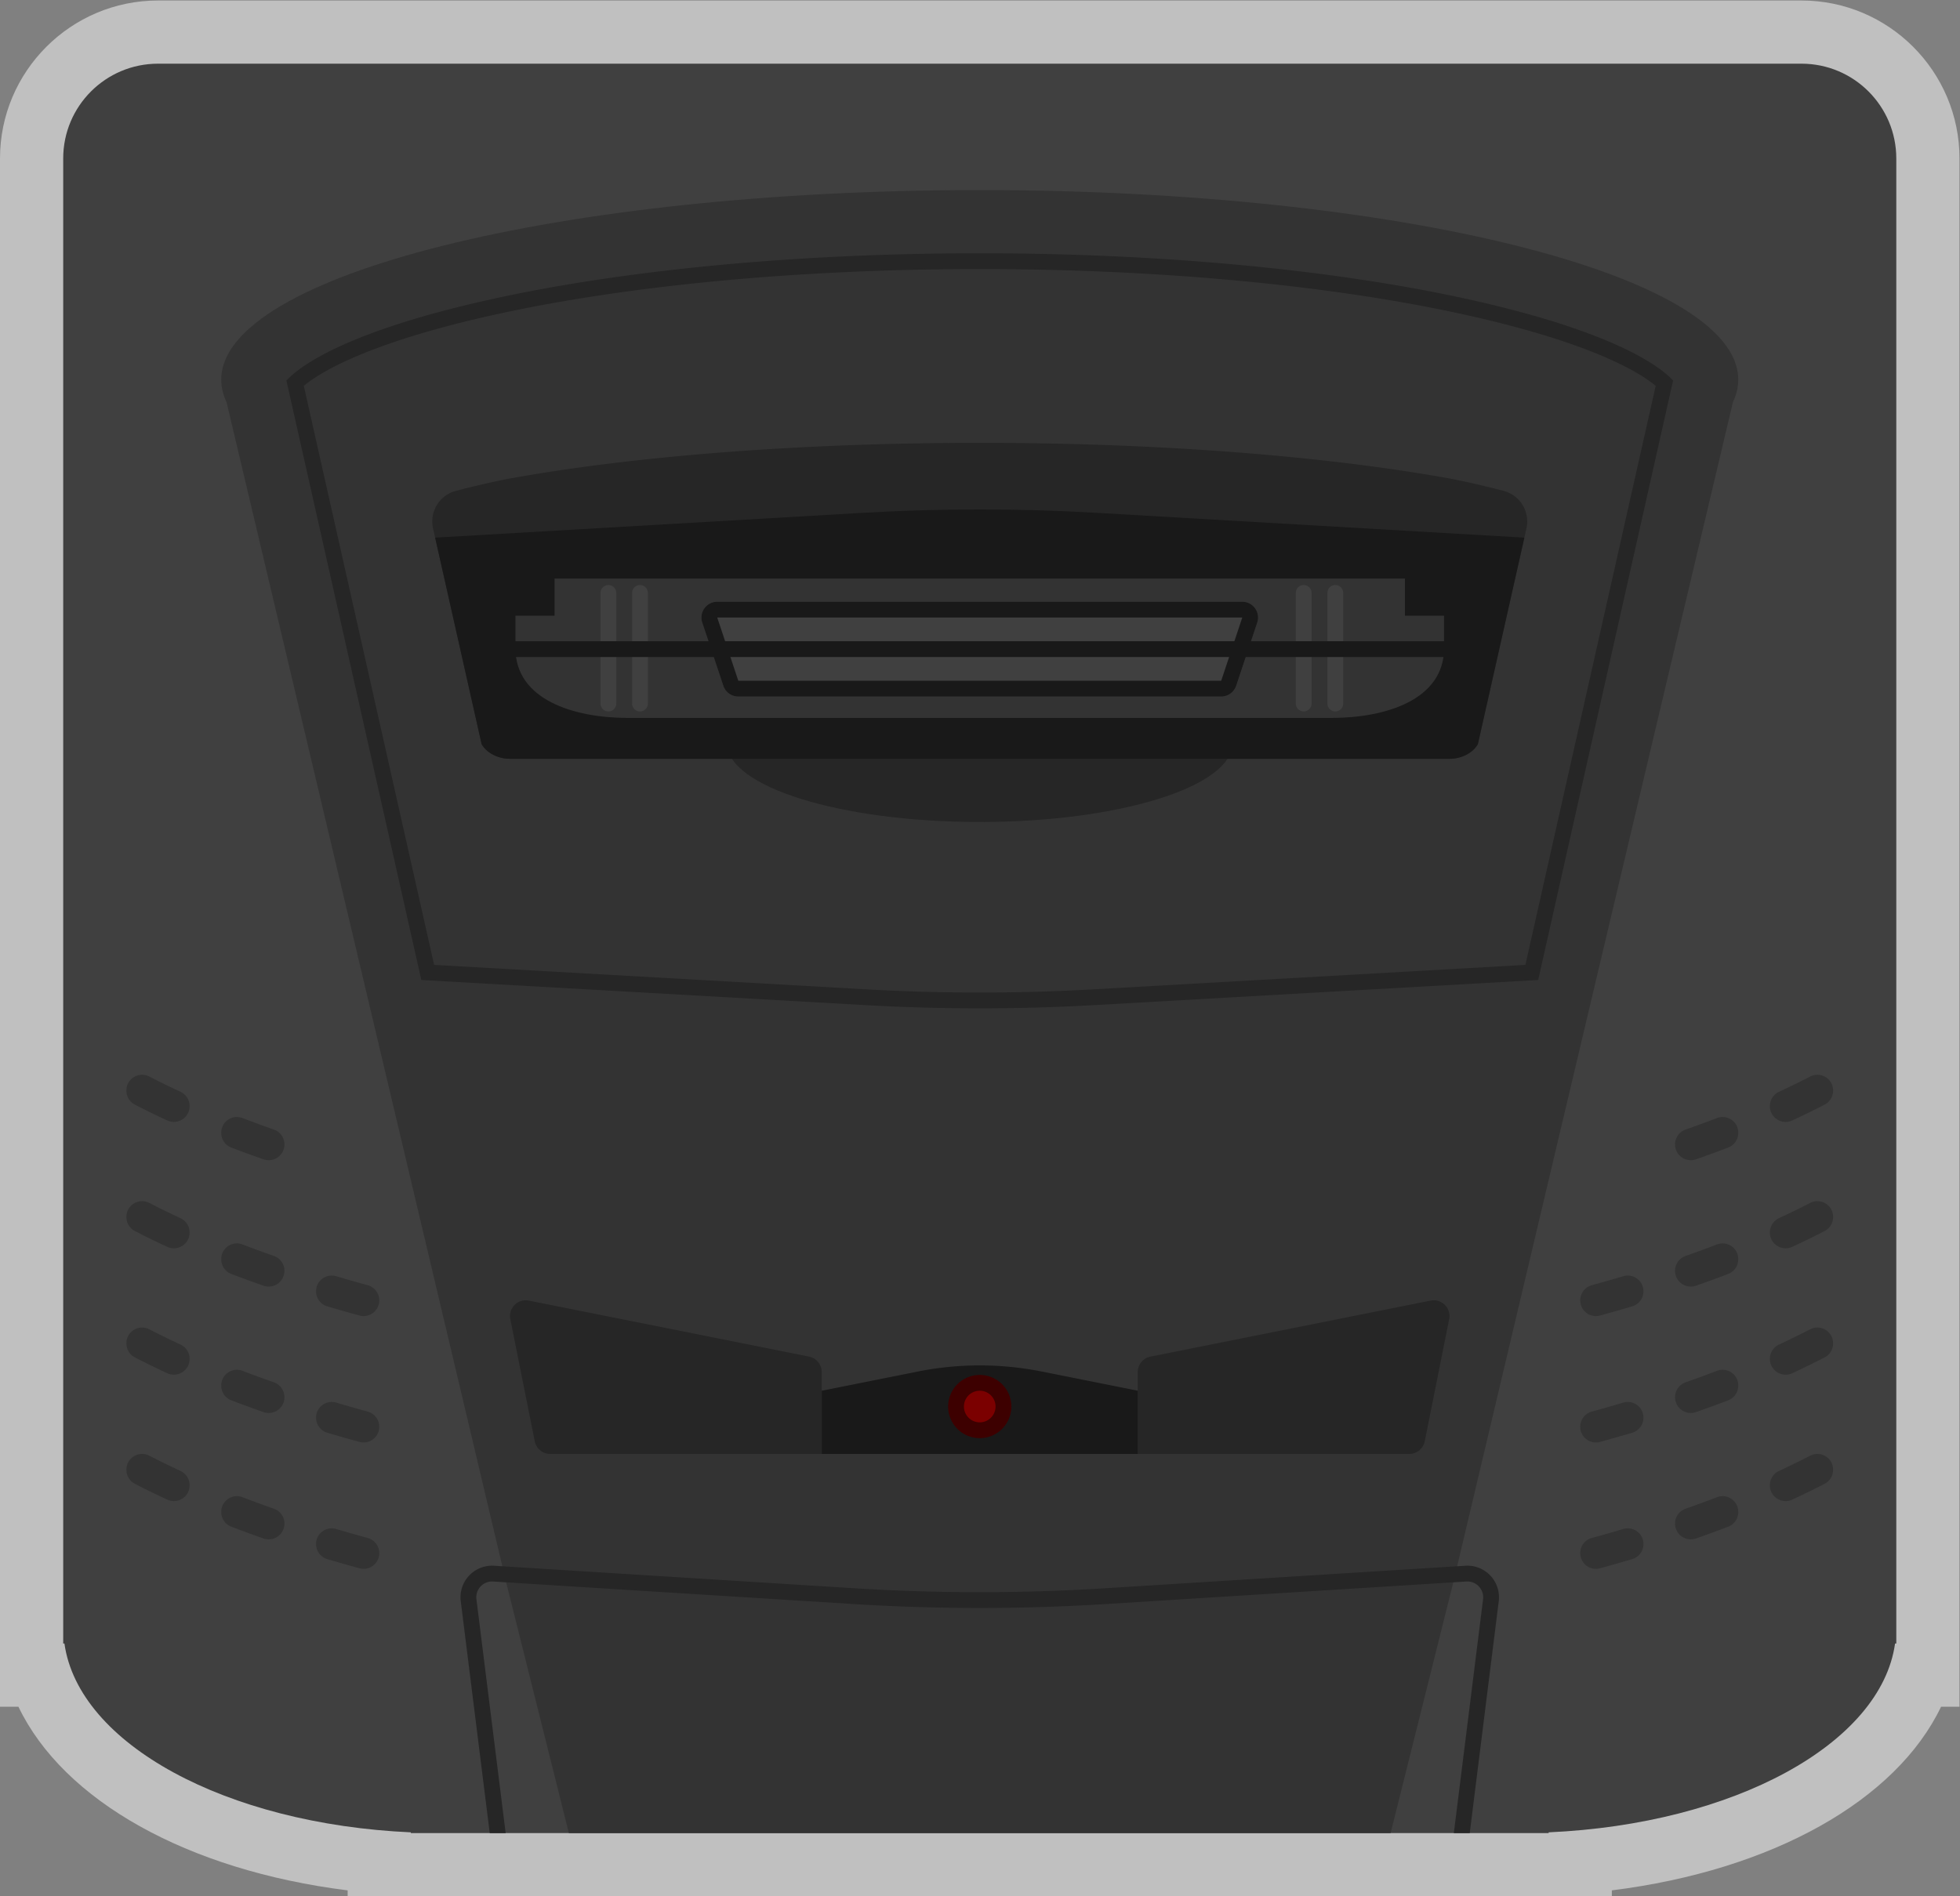 <svg xmlns="http://www.w3.org/2000/svg" xml:space="preserve" width="330.667" height="320"><rect width="100%" height="100%" fill="#808080" stroke="none"/><defs><clipPath id="a" clipPathUnits="userSpaceOnUse"><path d="M0 256h256V0H0Z"/></clipPath><clipPath id="b" clipPathUnits="userSpaceOnUse"><path d="M4 248h248V8H4Z"/></clipPath></defs><g clip-path="url(#a)" transform="matrix(1.333 0 0 -1.333 -5.333 330.667)"><g clip-path="url(#b)" style="opacity:.5"><path d="M0 0h-208c-11.028 0-20-8.972-20-20v-196h2.332c5.692-11.888 21.375-20.711 41.668-23.251V-240h160v.749c20.293 2.54 35.976 11.363 41.668 23.251H20v196C20-8.972 11.028 0 0 0" style="fill:#fff;fill-opacity:1;fill-rule:nonzero;stroke:none" transform="translate(232 248)"/></g><path d="M0 0h-208c-6.627 0-12-5.373-12-12v-188h.155c1.787-12.707 20.427-22.855 43.845-23.903V-224h144v.097c23.418 1.048 42.058 11.196 43.845 23.903H12v188C12-5.373 6.627 0 0 0" style="fill:#404040;fill-opacity:1;fill-rule:nonzero;stroke:none" transform="translate(232 240)"/><path d="M0 0c-53.02 0-96-10.745-96-24 0-.962.233-1.91.673-2.842L-60-176l8-32H52l8 32L95.327-26.842c.44.932.673 1.88.673 2.842C96-10.745 53.02 0 0 0" style="fill:#333;fill-opacity:1;fill-rule:nonzero;stroke:none" transform="translate(128 224)"/><path d="M0 0c0-5.523-14.327-10-32-10S-64-5.523-64 0s14.327 10 32 10S0 5.523 0 0" style="fill:#262626;fill-opacity:1;fill-rule:nonzero;stroke:none" transform="translate(160 154)"/><path d="m0 0-54.704-3.096a255 255 0 0 0-14.353-.405c-4.765 0-9.594.136-14.352.405L-138.113 0l-16.494 73.304c1.936 1.617 7.848 5.365 23.774 8.924 16.912 3.779 38.851 5.861 61.776 5.861s44.866-2.082 61.777-5.861c15.925-3.559 21.838-7.307 23.773-8.923zm-6.845 84.18c-17.05 3.81-39.143 5.909-62.212 5.909-23.068 0-45.162-2.099-62.212-5.909-18.946-4.234-24.291-8.808-25.547-10.222l.024-.051 17.059-75.818 56.211-3.182a257 257 0 0 1 28.93 0L1.62-1.911l17.059 75.816.024.053c-1.256 1.414-6.601 5.988-25.548 10.222" style="fill:#262626;fill-opacity:1;fill-rule:nonzero;stroke:none" transform="translate(197.057 125.911)"/><path d="M0 0c-16.077 2.875-37.087 4.458-59.158 4.458-22.072 0-43.081-1.583-59.159-4.458-1.987-.355-4.849-1.021-7.138-1.62a4 4 0 0 1-2.894-4.749l6.147-27.321c.645-1.108 2.038-1.852 3.617-1.852H.269c1.579 0 2.97.744 3.616 1.852l6.147 27.321A4 4 0 0 1 7.138-1.62C4.85-1.021 1.987-.355 0 0" style="fill:#262626;fill-opacity:1;fill-rule:nonzero;stroke:none" transform="translate(187.158 187.542)"/><path d="M0 0h-89.072c-7.476 0-15.464 2.627-15.464 10v5.294h4.948V20H10.516v-4.706h4.948V10C15.464 2.627 7.476 0 0 0" style="fill:#191919;fill-opacity:1;fill-rule:nonzero;stroke:none" transform="translate(172.536 156)"/><path d="m0 0 5.883-26.147C6.529-27.256 7.921-28 9.5-28h118.854c1.579 0 2.971.744 3.616 1.853L137.854 0 83.758 3.139c-9.879.573-19.783.573-29.663 0z" style="fill:#191919;fill-opacity:1;fill-rule:nonzero;stroke:none" transform="translate(59.073 180)"/><path d="M0 0v-4.118c0-6.506 7.349-8.823 14.227-8.823h89.072c6.878 0 14.226 2.317 14.226 8.823V0h-4.948v4.706H4.948V0Z" style="fill:#333;fill-opacity:1;fill-rule:nonzero;stroke:none" transform="translate(69.237 170.118)"/><path d="M0 0h-34.36v10.36c0 .953.672 1.775 1.607 1.961l35.451 7.091a2 2 0 0 0 2.354-2.353L1.961 1.607A2 2 0 0 0 0 0" style="fill:#262626;fill-opacity:1;fill-rule:nonzero;stroke:none" transform="translate(182.36 64)"/><path d="M0 0h34.36v10.36c0 .953-.672 1.775-1.608 1.961l-35.45 7.091a2 2 0 0 1-2.353-2.353l3.09-15.452A2 2 0 0 1 0 0" style="fill:#262626;fill-opacity:1;fill-rule:nonzero;stroke:none" transform="translate(73.64 64)"/><path d="M0 0h2.016l-3.701 29.605A2 2 0 0 0 .424 31.85l45.623-2.852a256 256 0 0 1 31.937 0l45.623 2.852q.064.004.127.004a2.002 2.002 0 0 0 1.983-2.249L122.016 0h2.015l3.67 29.357a4 4 0 0 1-4.219 4.489l-45.623-2.852a255 255 0 0 0-15.843-.494c-5.262 0-10.593.166-15.845.494L.549 33.846a4 4 0 0 1-4.218-4.489z" style="fill:#262626;fill-opacity:1;fill-rule:nonzero;stroke:none" transform="translate(65.984 16)"/><path d="M0 0h-61.117c-.861 0-1.625.551-1.898 1.368l-2.666 8A2 2 0 0 0-63.784 12H2.667a2 2 0 0 0 1.896-2.632l-2.666-8A2 2 0 0 0 0 0" style="fill:#404040;fill-opacity:1;fill-rule:nonzero;stroke:none" transform="translate(158.559 159.885)"/><path d="M0 0h-66.451a2 2 0 0 1-1.897-2.632l2.666-8A2 2 0 0 1-63.784-12h61.117A2 2 0 0 1-.77-10.632l2.666 8A2 2 0 0 1 0 0m0-2-2.667-8h-61.117l-2.667 8z" style="fill:#191919;fill-opacity:1;fill-rule:nonzero;stroke:none" transform="translate(161.226 171.885)"/><path d="M0 0h-40v8l12.155 2.431a40 40 0 0 0 15.69 0L0 8Z" style="fill:#191919;fill-opacity:1;fill-rule:nonzero;stroke:none" transform="translate(148 64)"/><path d="M0 0a105 105 0 0 0-3.933 1.925c-1.327.684-2.908-.264-2.908-1.758V.141a1.98 1.98 0 0 1 1.064-1.766A106 106 0 0 1-1.673-3.63c1.318-.611 2.832.349 2.832 1.802v.025C1.159-1.027.703-.327 0 0" style="fill:#333;fill-opacity:1;fill-rule:nonzero;stroke:none" transform="translate(26.84 61.849)"/><path d="M0 0a105 105 0 0 0-3.933 1.925c-1.327.684-2.908-.264-2.908-1.758V.141a1.98 1.98 0 0 1 1.064-1.766A106 106 0 0 1-1.673-3.63c1.318-.611 2.832.349 2.832 1.802v.025C1.159-1.027.703-.327 0 0" style="fill:#333;fill-opacity:1;fill-rule:nonzero;stroke:none" transform="translate(26.84 77.849)"/><path d="M0 0a105 105 0 0 0-3.933 1.925c-1.327.684-2.908-.264-2.908-1.758V.141a1.98 1.98 0 0 1 1.064-1.766A106 106 0 0 1-1.673-3.63c1.318-.611 2.832.349 2.832 1.802v.025C1.159-1.027.703-.327 0 0" style="fill:#333;fill-opacity:1;fill-rule:nonzero;stroke:none" transform="translate(26.84 93.849)"/><path d="M0 0a105 105 0 0 0-3.933 1.925c-1.327.684-2.908-.264-2.908-1.758V.141a1.98 1.98 0 0 1 1.064-1.766A106 106 0 0 1-1.673-3.63c1.318-.611 2.832.349 2.832 1.802v.025C1.159-1.027.703-.327 0 0" style="fill:#333;fill-opacity:1;fill-rule:nonzero;stroke:none" transform="translate(26.84 109.849)"/><path d="M0 0c0 .843-.539 1.591-1.334 1.87q-1.905.667-3.746 1.37l-.213.082C-6.598 3.825-8 2.872-8 1.474V1.45c0-.82.499-1.56 1.265-1.854q1.998-.764 4.084-1.493A1.99 1.99 0 0 1 0-.024Z" style="fill:#333;fill-opacity:1;fill-rule:nonzero;stroke:none" transform="translate(40 103.196)"/><path d="M0 0c0 .843-.539 1.591-1.334 1.87q-1.905.667-3.746 1.37l-.213.082C-6.598 3.825-8 2.872-8 1.474V1.45c0-.82.499-1.56 1.265-1.854q1.998-.764 4.084-1.493A1.99 1.99 0 0 1 0-.024Z" style="fill:#333;fill-opacity:1;fill-rule:nonzero;stroke:none" transform="translate(40 55.196)"/><path d="M0 0c0 .843-.539 1.591-1.334 1.87q-1.905.667-3.746 1.37l-.213.082C-6.598 3.825-8 2.872-8 1.474V1.45c0-.82.499-1.56 1.265-1.854q1.998-.764 4.084-1.493A1.99 1.99 0 0 1 0-.024Z" style="fill:#333;fill-opacity:1;fill-rule:nonzero;stroke:none" transform="translate(40 71.196)"/><path d="M0 0c0 .843-.539 1.591-1.334 1.87q-1.905.667-3.746 1.37l-.213.082C-6.598 3.825-8 2.872-8 1.474V1.45c0-.82.499-1.56 1.265-1.854q1.998-.764 4.084-1.493A1.99 1.99 0 0 1 0-.024Z" style="fill:#333;fill-opacity:1;fill-rule:nonzero;stroke:none" transform="translate(40 87.196)"/><path d="M0 0a186 186 0 0 0-3.967 1.134c-1.28.381-2.567-.564-2.567-1.899 0-.878.569-1.655 1.41-1.906a196 196 0 0 1 4.088-1.167c1.26-.345 2.502.613 2.502 1.919v.007C1.466-1.018.862-.237 0 0" style="fill:#333;fill-opacity:1;fill-rule:nonzero;stroke:none" transform="translate(50.534 53.361)"/><path d="M0 0a186 186 0 0 0-3.967 1.134c-1.28.381-2.567-.564-2.567-1.899 0-.878.569-1.655 1.41-1.906a196 196 0 0 1 4.088-1.167c1.26-.345 2.502.613 2.502 1.919v.007C1.466-1.018.862-.237 0 0" style="fill:#333;fill-opacity:1;fill-rule:nonzero;stroke:none" transform="translate(50.534 69.361)"/><path d="M0 0a186 186 0 0 0-3.967 1.134c-1.28.381-2.567-.564-2.567-1.899 0-.878.569-1.655 1.41-1.906a196 196 0 0 1 4.088-1.167c1.26-.345 2.502.613 2.502 1.919v.007C1.466-1.018.862-.237 0 0" style="fill:#333;fill-opacity:1;fill-rule:nonzero;stroke:none" transform="translate(50.534 85.361)"/><path d="M0 0q2.036.946 3.933 1.925c1.328.684 2.908-.264 2.908-1.758V.141a1.98 1.98 0 0 0-1.065-1.766A106 106 0 0 0 1.673-3.63c-1.318-.611-2.832.349-2.832 1.802v.025C-1.159-1.027-.702-.327 0 0" style="fill:#333;fill-opacity:1;fill-rule:nonzero;stroke:none" transform="translate(229.16 61.849)"/><path d="M0 0q2.036.946 3.933 1.925c1.328.684 2.908-.264 2.908-1.758V.141a1.98 1.98 0 0 0-1.065-1.766A106 106 0 0 0 1.673-3.63c-1.318-.611-2.832.349-2.832 1.802v.025C-1.159-1.027-.702-.327 0 0" style="fill:#333;fill-opacity:1;fill-rule:nonzero;stroke:none" transform="translate(229.16 77.849)"/><path d="M0 0q2.036.946 3.933 1.925c1.328.684 2.908-.264 2.908-1.758V.141a1.98 1.98 0 0 0-1.065-1.766A106 106 0 0 0 1.673-3.63c-1.318-.611-2.832.349-2.832 1.802v.025C-1.159-1.027-.702-.327 0 0" style="fill:#333;fill-opacity:1;fill-rule:nonzero;stroke:none" transform="translate(229.16 93.849)"/><path d="M0 0q2.036.946 3.933 1.925c1.328.684 2.908-.264 2.908-1.758V.141a1.98 1.98 0 0 0-1.065-1.766A106 106 0 0 0 1.673-3.63c-1.318-.611-2.832.349-2.832 1.802v.025C-1.159-1.027-.702-.327 0 0" style="fill:#333;fill-opacity:1;fill-rule:nonzero;stroke:none" transform="translate(229.16 109.849)"/><path d="M0 0c0 .843.538 1.591 1.334 1.87q1.906.667 3.746 1.37l.214.082C6.599 3.825 8 2.872 8 1.474V1.45C8 .63 7.501-.11 6.734-.404Q4.738-1.168 2.65-1.897A1.99 1.99 0 0 0 0-.024Z" style="fill:#333;fill-opacity:1;fill-rule:nonzero;stroke:none" transform="translate(216 103.196)"/><path d="M0 0c0 .843.538 1.591 1.334 1.87q1.906.667 3.746 1.37l.214.082C6.599 3.825 8 2.872 8 1.474V1.45C8 .63 7.501-.11 6.734-.404Q4.738-1.168 2.65-1.897A1.99 1.99 0 0 0 0-.024Z" style="fill:#333;fill-opacity:1;fill-rule:nonzero;stroke:none" transform="translate(216 55.196)"/><path d="M0 0c0 .843.538 1.591 1.334 1.87q1.906.667 3.746 1.37l.214.082C6.599 3.825 8 2.872 8 1.474V1.45C8 .63 7.501-.11 6.734-.404Q4.738-1.168 2.65-1.897A1.99 1.99 0 0 0 0-.024Z" style="fill:#333;fill-opacity:1;fill-rule:nonzero;stroke:none" transform="translate(216 71.196)"/><path d="M0 0c0 .843.538 1.591 1.334 1.87q1.906.667 3.746 1.37l.214.082C6.599 3.825 8 2.872 8 1.474V1.45C8 .63 7.501-.11 6.734-.404Q4.738-1.168 2.65-1.897A1.99 1.99 0 0 0 0-.024Z" style="fill:#333;fill-opacity:1;fill-rule:nonzero;stroke:none" transform="translate(216 87.196)"/><path d="M0 0q2.009.55 3.968 1.134C5.247 1.515 6.534.57 6.534-.765c0-.878-.569-1.655-1.41-1.906a198 198 0 0 0-4.088-1.167c-1.26-.345-2.502.613-2.502 1.919v.007C-1.466-1.018-.862-.237 0 0" style="fill:#333;fill-opacity:1;fill-rule:nonzero;stroke:none" transform="translate(205.466 53.361)"/><path d="M0 0q2.009.55 3.968 1.134C5.247 1.515 6.534.57 6.534-.765c0-.878-.569-1.655-1.41-1.906a198 198 0 0 0-4.088-1.167c-1.26-.345-2.502.613-2.502 1.919v.007C-1.466-1.018-.862-.237 0 0" style="fill:#333;fill-opacity:1;fill-rule:nonzero;stroke:none" transform="translate(205.466 69.361)"/><path d="M0 0q2.009.55 3.968 1.134C5.247 1.515 6.534.57 6.534-.765c0-.878-.569-1.655-1.41-1.906a198 198 0 0 0-4.088-1.167c-1.26-.345-2.502.613-2.502 1.919v.007C-1.466-1.018-.862-.237 0 0" style="fill:#333;fill-opacity:1;fill-rule:nonzero;stroke:none" transform="translate(205.466 85.361)"/><path d="M0 0a1 1 0 0 0-1 1v14a1 1 0 0 0 2 0V1a1 1 0 0 0-1-1" style="fill:#404040;fill-opacity:1;fill-rule:nonzero;stroke:none" transform="translate(81 158)"/><path d="M0 0a1 1 0 0 0-1 1v14a1 1 0 0 0 2 0V1a1 1 0 0 0-1-1" style="fill:#404040;fill-opacity:1;fill-rule:nonzero;stroke:none" transform="translate(85 158)"/><path d="M0 0a1 1 0 0 0-1 1v14a1 1 0 1 0 2 0V1a1 1 0 0 0-1-1" style="fill:#404040;fill-opacity:1;fill-rule:nonzero;stroke:none" transform="translate(169 158)"/><path d="M0 0a1 1 0 0 0-1 1v14a1 1 0 1 0 2 0V1a1 1 0 0 0-1-1" style="fill:#404040;fill-opacity:1;fill-rule:nonzero;stroke:none" transform="translate(173 158)"/><path d="M188 164.885H68v2h120z" style="fill:#191919;fill-opacity:1;fill-rule:nonzero;stroke:none"/><path d="M0 0a4 4 0 1 0-8 0 4 4 0 0 0 8 0" style="fill:#3d0000;fill-opacity:1;fill-rule:nonzero;stroke:none" transform="translate(132 70)"/><path d="M0 0a2 2 0 1 0-4.001.001A2 2 0 0 0 0 0" style="fill:#7b0000;fill-opacity:1;fill-rule:nonzero;stroke:none" transform="translate(130 70)"/></g></svg>
